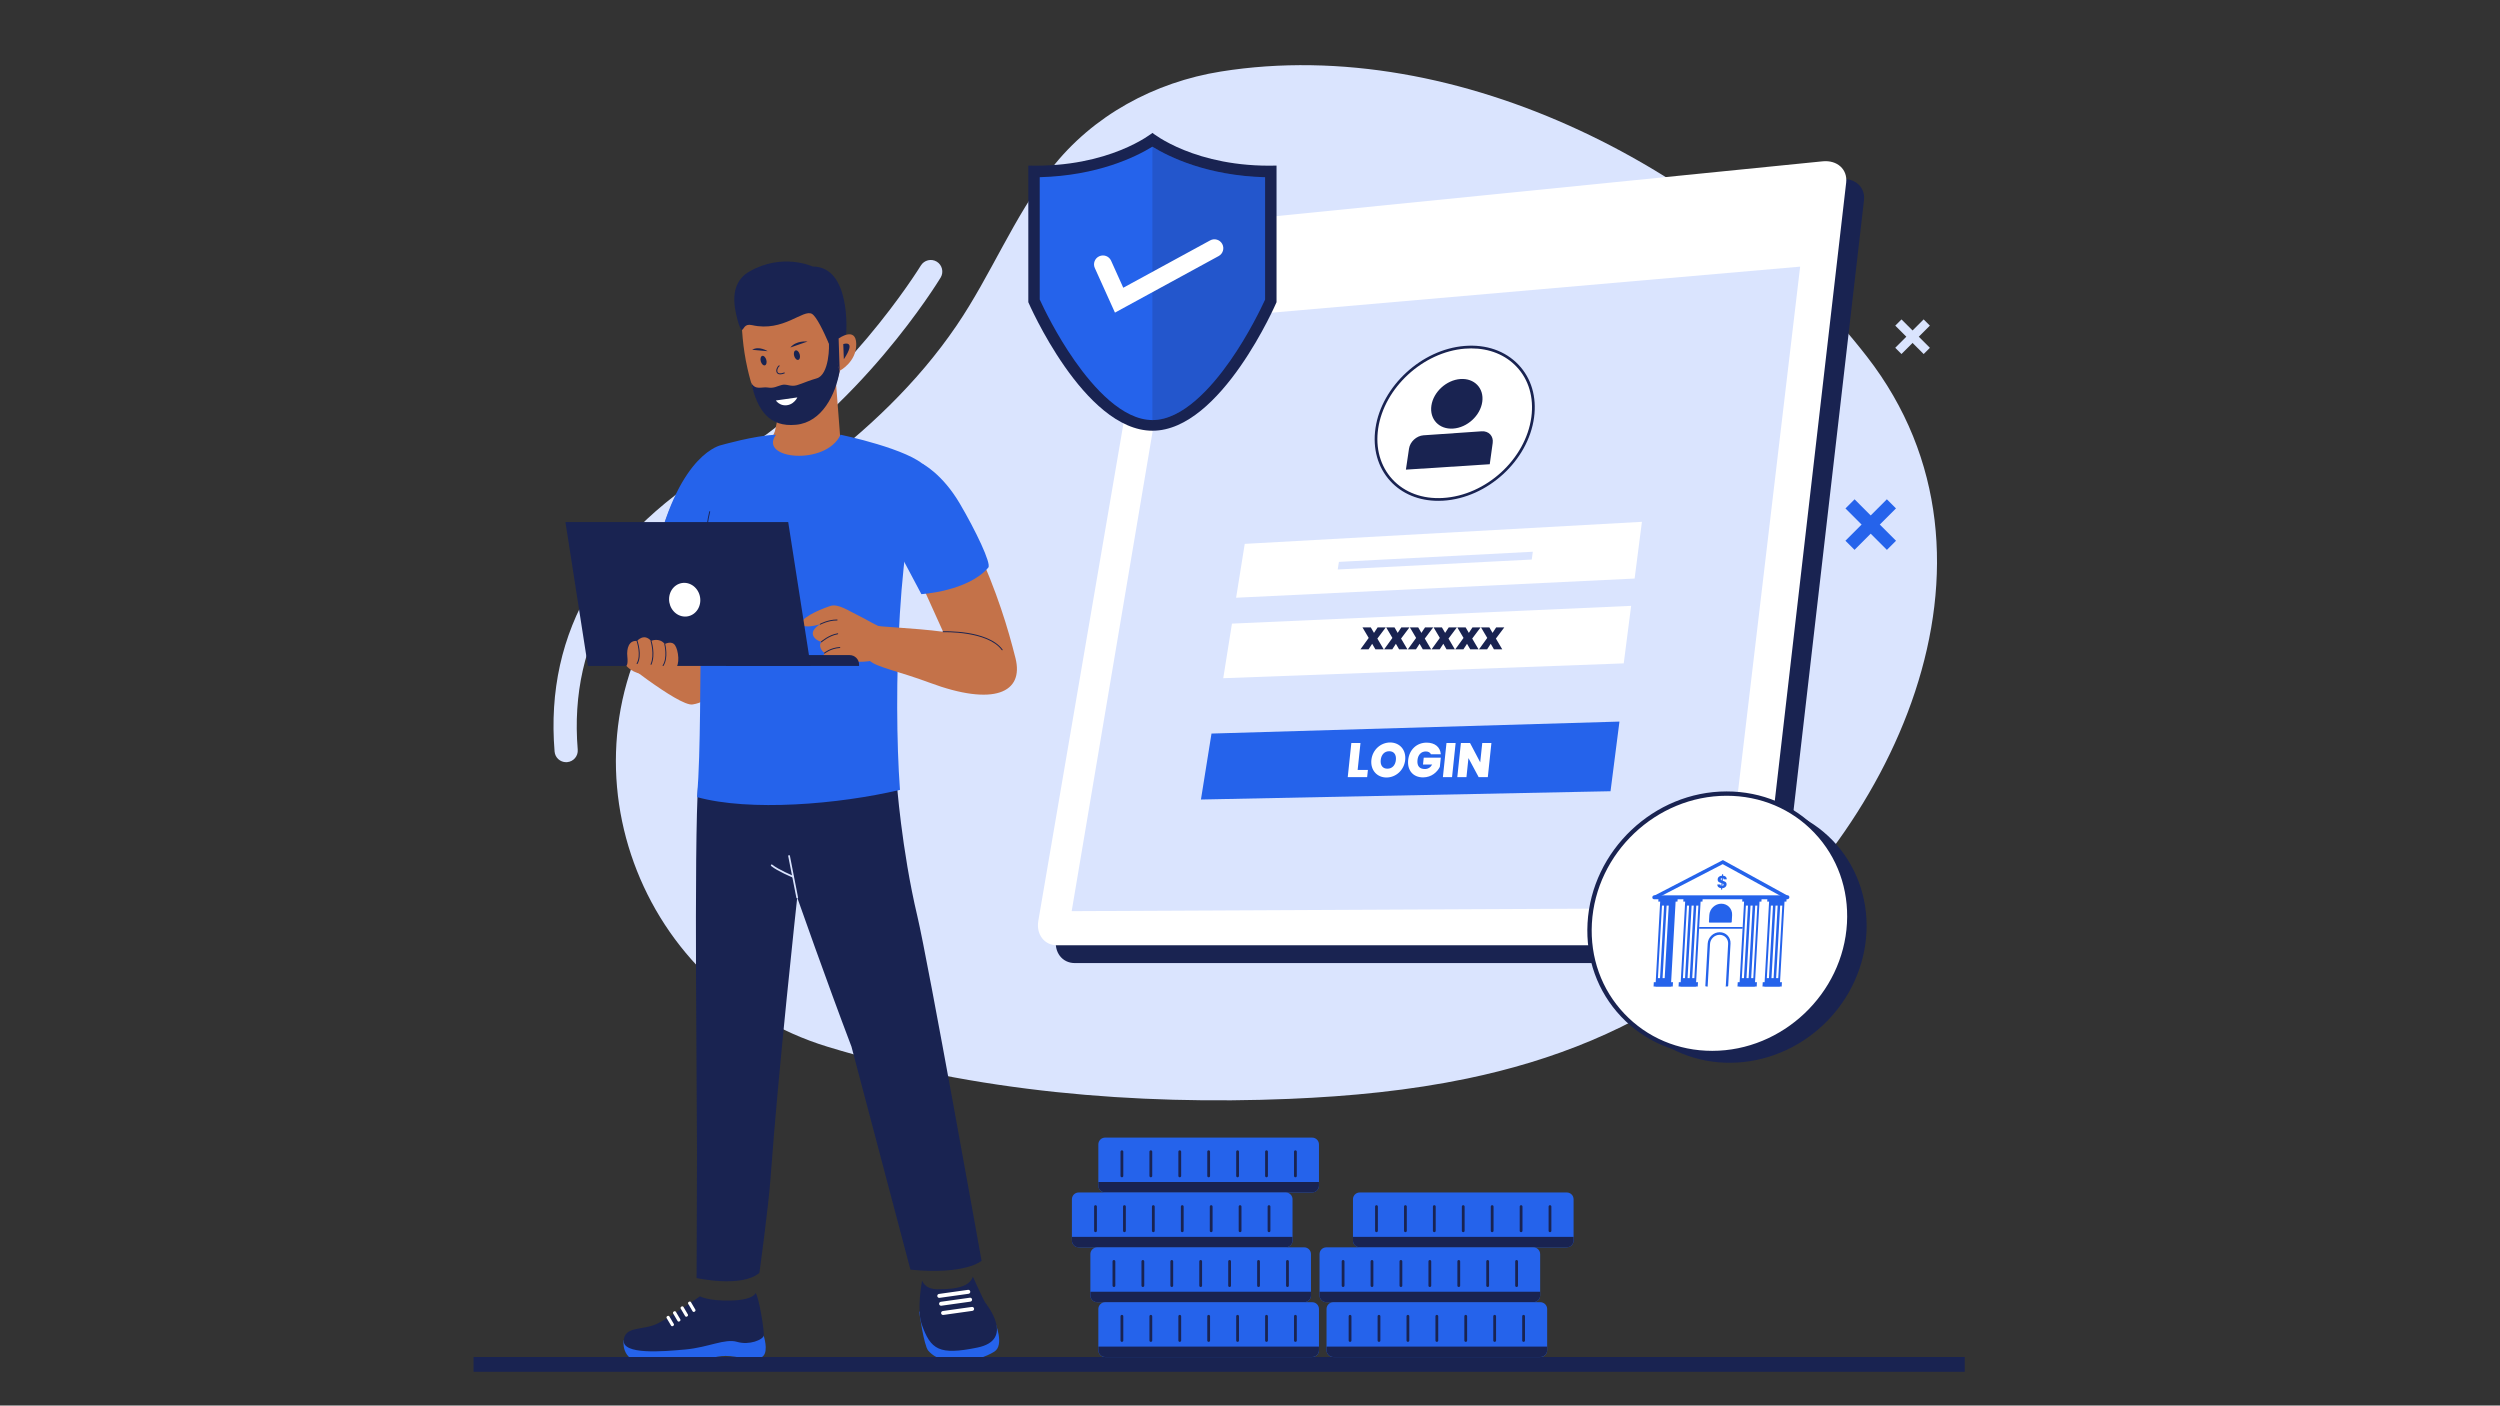 <svg xmlns="http://www.w3.org/2000/svg" xmlns:xlink="http://www.w3.org/1999/xlink" width="1366" zoomAndPan="magnify" viewBox="0 0 1024.5 576" height="768" preserveAspectRatio="xMidYMid meet" version="1.0"><rect x="0" y="0" width="1024.5" height="576" fill="#333333" stroke="none"/><defs><filter x="0%" y="0%" width="100%" height="100%" id="84196d1b10"><feColorMatrix values="0 0 0 0 1 0 0 0 0 1 0 0 0 0 1 0 0 0 1 0" color-interpolation-filters="sRGB"/></filter><mask id="ddaa42317e"><g filter="url(#84196d1b10)"><rect x="-102.45" width="1229.4" fill="#000000" y="-57.6" height="691.2" fill-opacity="0.2"/></g></mask><clipPath id="2d7f6dd670"><rect x="0" width="49" y="0" height="116"/></clipPath><clipPath id="983dc00e2a"><path d="M 194 556 L 806 556 L 806 562.453 L 194 562.453 Z M 194 556 " clip-rule="nonzero"/></clipPath></defs><path fill="#dae4fe" d="M 601.277 441.98 C 577.676 446.906 553.281 449.277 528.488 450.316 C 465.555 452.938 399.41 447.387 339.098 428.945 C 258.805 404.398 225.332 306.703 277.34 239.43 C 292.496 219.844 312.566 208.375 332.012 193.867 C 354.902 176.793 375.871 157.125 392.004 133.414 C 406.09 112.711 415.375 89.016 430.762 69.195 C 447.762 47.297 473.18 33.645 500.359 29.305 C 597.93 13.73 705.977 70.031 765.035 146.09 C 830.094 229.883 774.598 343.945 699.453 399.531 C 669.281 421.848 636.133 434.711 601.277 441.98 Z M 601.277 441.98 " fill-opacity="1" fill-rule="nonzero"/><path fill="#dae4fe" d="M 231.996 312.344 C 229.547 312.344 227.469 310.469 227.27 307.992 C 223.207 258.539 247.211 218.246 298.617 188.258 C 345.219 161.078 377.031 109.348 377.359 108.82 C 378.723 106.59 381.637 105.859 383.883 107.223 C 386.113 108.586 386.828 111.5 385.48 113.75 C 384.145 115.949 352.129 168.035 303.422 196.457 C 255.441 224.445 233 261.699 236.754 307.215 C 236.969 309.836 235.016 312.113 232.414 312.328 C 232.258 312.344 232.133 312.344 231.996 312.344 Z M 231.996 312.344 " fill-opacity="1" fill-rule="nonzero"/><path fill="#2563eb" d="M 376.691 537.457 C 376.691 537.457 378.566 551.406 380.41 553.512 C 386.594 560.625 400.527 558.223 407.438 553.93 C 411.809 551.219 407.75 541.844 407.75 541.844 Z M 376.691 537.457 " fill-opacity="1" fill-rule="nonzero"/><path fill="#192351" d="M 398.668 523.137 C 398.668 523.137 402.977 532.652 403.656 533.66 C 404.355 534.668 416.086 549.066 400.496 552.242 C 384.906 555.418 381.387 553.188 377.699 542.648 C 375.578 536.559 377.887 524.734 377.887 524.734 C 377.887 524.734 378.738 528.254 384.102 528.332 C 393.508 528.453 397.629 526.547 398.668 523.137 Z M 398.668 523.137 " fill-opacity="1" fill-rule="nonzero"/><path fill="#ffffff" d="M 396.914 530.191 L 385.016 531.863 C 384.566 531.926 384.16 531.617 384.102 531.168 C 384.039 530.715 384.348 530.312 384.797 530.25 L 396.699 528.578 C 397.148 528.516 397.551 528.824 397.613 529.277 C 397.676 529.727 397.367 530.129 396.914 530.191 Z M 396.914 530.191 " fill-opacity="1" fill-rule="nonzero"/><path fill="#ffffff" d="M 397.66 533.414 L 385.758 535.086 C 385.309 535.148 384.906 534.84 384.844 534.391 C 384.781 533.941 385.09 533.539 385.543 533.477 L 397.441 531.801 C 397.891 531.738 398.297 532.051 398.355 532.5 C 398.418 532.934 398.109 533.352 397.66 533.414 Z M 397.66 533.414 " fill-opacity="1" fill-rule="nonzero"/><path fill="#ffffff" d="M 398.48 537.195 L 386.578 538.867 C 386.129 538.93 385.727 538.621 385.664 538.172 C 385.602 537.723 385.914 537.32 386.363 537.258 L 398.266 535.582 C 398.715 535.52 399.117 535.832 399.18 536.281 C 399.242 536.73 398.93 537.133 398.48 537.195 Z M 398.48 537.195 " fill-opacity="1" fill-rule="nonzero"/><path fill="#192351" d="M 375.934 375.465 C 369.426 348.02 367.441 320.062 367.441 320.062 L 341.902 300.102 L 286.156 320.465 C 284.297 345.34 285.707 456.797 285.629 472.121 C 285.555 487.449 285.461 523.742 285.461 523.742 C 285.461 523.742 303.855 527.836 311.199 521.637 C 311.199 521.637 314.906 494.887 315.805 482.383 C 318.84 439.734 326.699 367.809 326.699 367.809 C 326.699 367.809 338.676 401.934 348.938 428.93 L 373.098 520.316 C 395.801 522.52 402.246 516.676 402.246 516.676 C 402.246 516.676 380.32 393.938 375.934 375.465 Z M 375.934 375.465 " fill-opacity="1" fill-rule="nonzero"/><path fill="#dae4fe" d="M 326.699 368.184 C 326.527 368.184 326.371 368.059 326.34 367.887 L 323.008 350.84 C 322.98 350.641 323.102 350.453 323.289 350.422 C 323.488 350.391 323.676 350.516 323.707 350.699 L 327.039 367.746 C 327.07 367.949 326.945 368.137 326.762 368.168 C 326.746 368.184 326.73 368.184 326.699 368.184 Z M 326.699 368.184 " fill-opacity="1" fill-rule="nonzero"/><path fill="#dae4fe" d="M 325.039 359.66 C 324.992 359.66 324.945 359.645 324.902 359.629 C 324.637 359.52 318.578 357.008 316.004 354.887 C 315.852 354.762 315.836 354.527 315.957 354.375 C 316.082 354.219 316.316 354.203 316.469 354.328 C 318.965 356.371 325.117 358.93 325.18 358.961 C 325.367 359.039 325.441 359.238 325.379 359.426 C 325.32 359.582 325.18 359.66 325.039 359.66 Z M 325.039 359.66 " fill-opacity="1" fill-rule="nonzero"/><path fill="#2563eb" d="M 255.582 549.25 C 255.582 549.25 254.125 557.637 263.996 558.645 C 273.867 559.648 280.797 559.109 285.895 558.008 C 290.992 556.891 293.859 555.297 299.223 555.746 C 304.582 556.195 310.07 558.426 312.766 555.699 C 314.98 553.465 312.953 547.359 312.953 547.359 L 283.398 547.5 Z M 255.582 549.25 " fill-opacity="1" fill-rule="nonzero"/><path fill="#192351" d="M 286.84 531.227 C 286.84 531.227 275.125 539.582 269.359 542.434 C 263.594 545.27 256.109 543.301 255.598 549.25 C 255.086 555.203 271.359 553.902 280.887 553.016 C 290.418 552.133 297.098 548.414 302.09 549.902 C 307.078 551.375 312.625 549.004 312.984 547.359 C 313.34 545.719 310.938 531.242 309.668 529.863 C 309.668 529.863 308.969 532.715 299.578 532.965 C 290.188 533.195 286.84 531.227 286.84 531.227 Z M 286.84 531.227 " fill-opacity="1" fill-rule="nonzero"/><path fill="#ffffff" d="M 275.914 543.316 L 275.773 543.41 C 275.496 543.578 275.156 543.488 274.984 543.207 L 273.203 540.184 C 273.047 539.906 273.125 539.551 273.402 539.395 L 273.543 539.301 C 273.82 539.133 274.164 539.227 274.332 539.504 L 276.113 542.527 C 276.285 542.789 276.191 543.145 275.914 543.316 Z M 275.914 543.316 " fill-opacity="1" fill-rule="nonzero"/><path fill="#ffffff" d="M 278.578 541.426 L 278.441 541.52 C 278.16 541.688 277.82 541.598 277.648 541.316 L 275.867 538.293 C 275.711 538.016 275.789 537.66 276.07 537.504 L 276.207 537.41 C 276.488 537.242 276.828 537.332 277 537.613 L 278.781 540.637 C 278.938 540.914 278.844 541.27 278.578 541.426 Z M 278.578 541.426 " fill-opacity="1" fill-rule="nonzero"/><path fill="#ffffff" d="M 281.68 539.426 L 281.539 539.52 C 281.262 539.691 280.918 539.598 280.75 539.316 L 278.965 536.297 C 278.812 536.016 278.891 535.66 279.168 535.504 L 279.309 535.414 C 279.586 535.242 279.926 535.336 280.098 535.613 L 281.879 538.637 C 282.035 538.914 281.957 539.27 281.68 539.426 Z M 281.68 539.426 " fill-opacity="1" fill-rule="nonzero"/><path fill="#ffffff" d="M 284.746 537.457 L 284.609 537.551 C 284.328 537.723 283.988 537.629 283.816 537.348 L 282.035 534.328 C 281.879 534.047 281.957 533.691 282.238 533.539 L 282.375 533.445 C 282.656 533.273 282.996 533.367 283.168 533.645 L 284.949 536.668 C 285.105 536.93 285.012 537.289 284.746 537.457 Z M 284.746 537.457 " fill-opacity="1" fill-rule="nonzero"/><path fill="#c47249" d="M 311.559 260.383 C 293.582 263.203 262.773 270.734 262.773 270.734 C 263.98 252.34 266.195 237.773 268.926 226.258 C 278.625 185.254 297.609 182.711 297.609 182.711 L 311.664 189.84 L 327.953 196.75 C 327.953 196.75 329.535 257.562 311.559 260.383 Z M 311.559 260.383 " fill-opacity="1" fill-rule="nonzero"/><path fill="#c47249" d="M 291.379 264.086 C 291.379 264.086 299.316 286.34 283.785 288.695 C 278.113 289.562 251.133 267.762 251.133 267.762 L 268.973 256.492 Z M 291.379 264.086 " fill-opacity="1" fill-rule="nonzero"/><path fill="#2563eb" d="M 311.664 189.84 C 310.488 205.215 307.418 224.863 299.453 226.566 C 289.566 228.676 275.402 227.156 268.91 226.258 C 278.609 185.254 295.641 182.387 295.641 182.387 Z M 311.664 189.84 " fill-opacity="1" fill-rule="nonzero"/><path fill="#192351" d="M 288.527 227.793 C 288.527 227.793 288.512 227.793 288.527 227.793 C 288.406 227.793 288.328 227.699 288.328 227.59 C 288.328 227.469 289.086 215.891 290.652 209.629 C 290.684 209.52 290.793 209.461 290.883 209.492 C 290.992 209.52 291.055 209.629 291.023 209.723 C 289.457 215.969 288.715 227.496 288.715 227.621 C 288.715 227.699 288.637 227.793 288.527 227.793 Z M 288.527 227.793 " fill-opacity="1" fill-rule="nonzero"/><path fill="#c47249" d="M 302.941 194.289 C 303.004 194.117 318.297 210.328 328.277 207.059 C 339.438 203.383 344.426 180.648 344.426 180.648 L 342.66 157.824 L 342.645 157.449 L 342.613 156.086 L 340.414 156.895 L 331.656 160.086 L 328.141 161.371 L 319.152 164.641 C 319.152 164.641 318.996 170.547 317.879 175.336 C 317.758 175.848 317.648 176.312 317.523 176.777 C 317.277 177.566 316.902 178.309 316.484 178.93 C 315.523 180.434 314.332 181.395 314.332 181.41 C 312.07 186.168 303.02 194.289 302.941 194.289 Z M 302.941 194.289 " fill-opacity="1" fill-rule="nonzero"/><path fill="#c47249" d="M 306.336 151.098 C 309.156 163.496 314.145 175.906 326.156 174.062 C 334.555 172.762 342.645 161.125 344.457 150.445 C 345.387 144.93 346.254 140.125 346.238 136.5 C 346.223 133.633 346.086 131.832 346.086 131.832 L 344.023 125.605 L 342.801 121.961 C 342.801 121.961 340.102 119.777 337.082 117.312 C 333.316 114.23 327.52 118.691 327.426 118.477 C 327.27 118.148 310.395 115.793 305.094 122.551 C 305.078 122.566 305.062 122.582 305.062 122.598 C 304.582 123.219 304.211 123.836 303.98 124.473 C 303.777 125 303.684 125.543 303.684 126.086 C 303.684 127.121 303.73 128.688 303.793 130.656 C 303.84 131.477 303.871 132.375 303.934 133.336 C 304.027 134.949 304.164 136.715 304.352 138.574 C 304.723 142.465 305.344 146.805 306.336 151.098 Z M 306.336 151.098 " fill-opacity="1" fill-rule="nonzero"/><path fill="#192351" d="M 307.793 156.785 C 310.379 168.113 315.199 175.164 326.281 174.062 C 336.879 173.023 342.457 161.695 344.117 151.934 C 343.219 149.625 342.289 143.906 342.289 143.906 C 342.289 143.906 339.578 139.691 339.605 139.848 C 339.965 141.598 339.84 153.562 334.695 155.047 C 329.102 156.676 327.102 158.117 324.961 158.086 C 322.824 158.055 322.188 157.312 320.312 157.777 C 318.422 158.242 317.137 159.234 314.594 158.801 C 312.207 158.41 309.574 160.102 307.793 156.785 Z M 307.793 156.785 " fill-opacity="1" fill-rule="nonzero"/><path fill="#192351" d="M 346.797 136.359 C 346.797 136.359 348.812 109.207 332.988 109.207 C 332.988 109.207 320.668 103.441 307.047 111.301 C 298.09 116.461 301.328 127.293 302.227 131.043 C 302.785 133.398 303.746 135.352 304.055 135.227 C 304.926 134.871 305.016 132.516 308.195 133.242 C 321.074 136.188 329.148 126.535 332.758 128.641 C 336.367 130.75 344.133 151.934 344.133 151.934 C 344.133 151.934 344.785 141.922 346.797 136.359 Z M 346.797 136.359 " fill-opacity="1" fill-rule="nonzero"/><path fill="#c47249" d="M 343.668 138.715 C 343.668 138.715 350.797 133.602 350.891 141.008 C 350.98 148.414 344.102 151.949 344.102 151.949 Z M 343.668 138.715 " fill-opacity="1" fill-rule="nonzero"/><path fill="#192351" d="M 345.574 141.008 C 345.574 141.008 351.246 139.008 345.805 147.223 Z M 345.574 141.008 " fill-opacity="1" fill-rule="nonzero"/><path fill="#192351" d="M 314.031 147.457 C 314.105 147.715 314.148 147.969 314.16 148.223 C 314.168 148.477 314.148 148.707 314.094 148.922 C 314.039 149.133 313.957 149.309 313.848 149.445 C 313.734 149.582 313.605 149.676 313.457 149.719 C 313.305 149.762 313.148 149.754 312.98 149.695 C 312.812 149.637 312.652 149.531 312.492 149.379 C 312.336 149.23 312.191 149.043 312.066 148.824 C 311.941 148.602 311.84 148.363 311.77 148.105 C 311.695 147.848 311.652 147.594 311.641 147.34 C 311.629 147.086 311.652 146.855 311.707 146.641 C 311.762 146.43 311.844 146.254 311.953 146.117 C 312.062 145.977 312.195 145.887 312.344 145.844 C 312.496 145.801 312.652 145.809 312.82 145.867 C 312.988 145.926 313.148 146.031 313.309 146.184 C 313.465 146.332 313.609 146.52 313.734 146.738 C 313.859 146.961 313.957 147.199 314.031 147.457 Z M 314.031 147.457 " fill-opacity="1" fill-rule="nonzero"/><path fill="#192351" d="M 327.715 145.207 C 327.789 145.465 327.832 145.719 327.844 145.973 C 327.852 146.227 327.832 146.461 327.777 146.672 C 327.723 146.883 327.641 147.059 327.531 147.195 C 327.418 147.336 327.289 147.426 327.141 147.469 C 326.988 147.512 326.832 147.504 326.664 147.445 C 326.496 147.387 326.336 147.281 326.176 147.133 C 326.016 146.98 325.875 146.793 325.75 146.574 C 325.625 146.352 325.523 146.113 325.453 145.855 C 325.379 145.602 325.336 145.344 325.324 145.09 C 325.312 144.836 325.336 144.605 325.391 144.395 C 325.445 144.18 325.527 144.004 325.637 143.867 C 325.746 143.73 325.879 143.641 326.027 143.598 C 326.18 143.555 326.336 143.559 326.504 143.617 C 326.672 143.676 326.832 143.781 326.992 143.934 C 327.148 144.086 327.293 144.27 327.418 144.492 C 327.543 144.711 327.641 144.949 327.715 145.207 Z M 327.715 145.207 " fill-opacity="1" fill-rule="nonzero"/><path fill="#192351" d="M 314.594 143.922 C 314.594 143.922 311.047 141.613 308.242 143.348 Z M 314.594 143.922 " fill-opacity="1" fill-rule="nonzero"/><path fill="#192351" d="M 330.945 139.953 C 330.664 139.938 326.281 139.457 323.879 142.418 Z M 330.945 139.953 " fill-opacity="1" fill-rule="nonzero"/><path fill="#192351" d="M 319.738 153.422 C 318.871 153.422 318.484 153.02 318.312 152.707 C 317.801 151.793 318.359 150.367 319.168 149.75 C 319.258 149.672 319.383 149.703 319.461 149.793 C 319.523 149.887 319.508 150.012 319.414 150.09 C 318.688 150.648 318.312 151.855 318.672 152.508 C 319.012 153.125 319.957 153.172 321.32 152.645 C 321.43 152.602 321.555 152.66 321.586 152.77 C 321.629 152.879 321.57 153.004 321.461 153.035 C 320.746 153.312 320.188 153.422 319.738 153.422 Z M 319.738 153.422 " fill-opacity="1" fill-rule="nonzero"/><path fill="#ffffff" d="M 317.957 164.113 C 317.957 164.113 318.129 164.41 318.516 164.766 C 319.184 165.418 320.484 166.301 322.453 166.066 C 324.391 165.836 325.613 164.578 326.25 163.711 C 326.59 163.215 326.762 162.859 326.762 162.859 Z M 317.957 164.113 " fill-opacity="1" fill-rule="nonzero"/><path fill="#2563eb" d="M 379.48 191.375 C 367.969 213.273 366 285.488 368.805 323.688 C 343.527 329.656 307.203 332.617 285.676 326.664 C 288.793 285.859 283.785 218.523 295.641 182.387 C 295.641 182.387 309.141 178.496 318.004 178.141 C 310.535 188.258 338.539 191.004 344.457 178.141 C 344.457 178.141 373.004 184.074 379.48 191.375 Z M 379.48 191.375 " fill-opacity="1" fill-rule="nonzero"/><path fill="#192351" d="M 288.527 227.793 C 288.527 227.793 288.512 227.793 288.527 227.793 C 288.406 227.793 288.328 227.699 288.328 227.59 C 288.328 227.469 289.086 215.891 290.652 209.629 C 290.684 209.52 290.793 209.461 290.883 209.492 C 290.992 209.52 291.055 209.629 291.023 209.723 C 289.457 215.969 288.715 227.496 288.715 227.621 C 288.715 227.699 288.637 227.793 288.527 227.793 Z M 288.527 227.793 " fill-opacity="1" fill-rule="nonzero"/><path fill="#c47249" d="M 416.148 269.711 C 419.68 283.801 407.406 289.641 380.906 279.754 C 368.387 275.09 359.352 273.449 356.406 270.797 L 358.035 256.262 C 360.234 256.926 374.059 257.27 386.488 258.895 L 375.746 235.137 C 378.676 234.906 389.941 232.254 399.738 223.176 C 408.742 242.824 413.109 257.625 416.148 269.711 Z M 416.148 269.711 " fill-opacity="1" fill-rule="nonzero"/><path fill="#2563eb" d="M 377.949 190.012 C 377.949 190.012 386.098 194.086 393.289 206.297 C 399.797 217.363 406.355 231.031 405.004 232.598 C 396.715 242.328 377.574 243.477 377.574 243.477 L 368.883 227.094 Z M 377.949 190.012 " fill-opacity="1" fill-rule="nonzero"/><path fill="#192351" d="M 410.676 266.488 C 410.617 266.488 410.555 266.457 410.523 266.41 C 404.789 258.492 386.656 259.066 386.488 259.082 C 386.379 259.082 386.301 259.004 386.285 258.895 C 386.285 258.785 386.363 258.695 386.473 258.695 C 386.516 258.695 391.137 258.539 396.422 259.359 C 401.316 260.137 407.781 261.949 410.848 266.18 C 410.91 266.273 410.895 266.395 410.801 266.457 C 410.77 266.473 410.723 266.488 410.676 266.488 Z M 410.676 266.488 " fill-opacity="1" fill-rule="nonzero"/><path fill="#c47249" d="M 339.902 271.586 C 341.527 270.52 343.512 270.102 350.254 271.078 C 354.312 271.664 360.809 270.176 362.574 269.789 L 361.922 257.285 C 359.305 256.602 355.043 253.797 351.867 252.293 C 347.883 250.418 343.512 247.211 340.164 248.355 C 334.477 250.277 327.723 253.641 328.559 255.766 C 329.426 257.887 336.121 255.797 336.121 255.797 C 336.121 255.797 332.68 257.688 333.113 259.98 C 333.547 262.273 336.57 263.031 336.57 263.031 C 334.941 265.418 337.871 267.637 337.871 267.637 C 336.539 269.789 338.602 272.426 339.902 271.586 Z M 339.902 271.586 " fill-opacity="1" fill-rule="nonzero"/><path fill="#192351" d="M 337.887 267.836 C 337.824 267.836 337.777 267.805 337.73 267.762 C 337.672 267.684 337.672 267.559 337.762 267.48 C 337.871 267.402 340.305 265.391 344.133 265.156 C 344.133 265.156 344.133 265.156 344.148 265.156 C 344.258 265.156 344.332 265.234 344.348 265.344 C 344.348 265.449 344.273 265.543 344.164 265.543 C 340.477 265.777 338.043 267.762 338.027 267.773 C 337.98 267.82 337.934 267.836 337.887 267.836 Z M 337.887 267.836 " fill-opacity="1" fill-rule="nonzero"/><path fill="#192351" d="M 336.586 263.234 C 336.523 263.234 336.477 263.219 336.445 263.172 C 336.367 263.094 336.383 262.973 336.461 262.895 C 336.586 262.785 339.637 260.121 343.25 259.531 C 343.359 259.5 343.449 259.578 343.48 259.688 C 343.496 259.793 343.418 259.887 343.328 259.918 C 339.824 260.492 336.754 263.172 336.727 263.188 C 336.68 263.219 336.633 263.234 336.586 263.234 Z M 336.586 263.234 " fill-opacity="1" fill-rule="nonzero"/><path fill="#192351" d="M 336.137 255.996 C 336.074 255.996 335.996 255.965 335.965 255.906 C 335.918 255.812 335.949 255.688 336.043 255.641 C 336.074 255.625 339.219 253.875 342.984 253.875 C 343.109 253.875 343.25 253.938 343.234 254.074 C 343.234 254.184 343.141 254.277 343.031 254.277 C 343.016 254.277 342.984 254.277 342.969 254.277 C 339.312 254.277 336.262 255.965 336.23 255.98 C 336.199 255.98 336.168 255.996 336.137 255.996 Z M 336.137 255.996 " fill-opacity="1" fill-rule="nonzero"/><path fill="#192351" d="M 352.066 272.891 L 297.516 272.891 L 297.516 268.457 L 348.176 268.457 C 350.316 268.457 352.051 270.191 352.051 272.332 L 352.051 272.891 Z M 352.066 272.891 " fill-opacity="1" fill-rule="nonzero"/><path fill="#192351" d="M 240.906 272.891 L 332.199 272.891 L 323.008 213.938 L 231.715 213.938 Z M 240.906 272.891 " fill-opacity="1" fill-rule="nonzero"/><path fill="#ffffff" d="M 286.867 244.609 C 286.949 245.059 286.988 245.508 286.988 245.961 C 286.988 246.414 286.949 246.863 286.867 247.305 C 286.785 247.746 286.66 248.176 286.5 248.59 C 286.34 249.004 286.145 249.395 285.91 249.766 C 285.676 250.137 285.41 250.477 285.113 250.785 C 284.816 251.098 284.492 251.375 284.141 251.617 C 283.793 251.855 283.422 252.059 283.035 252.219 C 282.645 252.379 282.246 252.5 281.832 252.574 C 281.422 252.648 281.004 252.68 280.586 252.668 C 280.164 252.652 279.746 252.598 279.336 252.496 C 278.922 252.395 278.523 252.25 278.133 252.066 C 277.746 251.879 277.375 251.656 277.027 251.391 C 276.676 251.129 276.355 250.832 276.059 250.5 C 275.762 250.172 275.496 249.816 275.262 249.43 C 275.027 249.047 274.832 248.641 274.668 248.219 C 274.508 247.793 274.387 247.355 274.305 246.91 C 274.223 246.461 274.184 246.012 274.184 245.559 C 274.184 245.105 274.223 244.656 274.305 244.215 C 274.387 243.773 274.512 243.344 274.672 242.93 C 274.832 242.516 275.027 242.125 275.262 241.754 C 275.496 241.387 275.762 241.043 276.059 240.734 C 276.355 240.422 276.68 240.145 277.031 239.906 C 277.379 239.664 277.75 239.461 278.137 239.301 C 278.527 239.141 278.926 239.023 279.34 238.945 C 279.75 238.871 280.168 238.84 280.586 238.852 C 281.008 238.867 281.426 238.922 281.836 239.023 C 282.25 239.125 282.648 239.27 283.039 239.457 C 283.426 239.641 283.797 239.867 284.145 240.129 C 284.496 240.391 284.816 240.688 285.113 241.02 C 285.41 241.348 285.676 241.707 285.91 242.09 C 286.145 242.473 286.34 242.879 286.504 243.305 C 286.664 243.727 286.785 244.164 286.867 244.609 Z M 286.867 244.609 " fill-opacity="1" fill-rule="nonzero"/><path fill="#c47249" d="M 256.68 272.844 C 256.68 272.844 257.441 272.488 257.086 269.062 C 256.727 265.652 257.781 262.305 261.066 262.676 C 261.066 262.676 263.871 259.281 266.801 262.645 C 266.801 262.645 270.195 261.113 272.426 263.934 C 272.426 263.934 275.23 262.367 276.641 264.445 C 278.051 266.52 278.75 272.531 276.656 274.02 C 274.551 275.508 269.172 276.328 264.246 276.254 C 259.316 276.176 256.68 272.844 256.68 272.844 Z M 256.68 272.844 " fill-opacity="1" fill-rule="nonzero"/><path fill="#192351" d="M 261.066 272.145 C 261.035 272.145 261.004 272.129 260.973 272.113 C 260.883 272.051 260.852 271.945 260.898 271.852 C 262.848 268.504 260.898 262.785 260.883 262.738 C 260.852 262.629 260.898 262.523 261.004 262.492 C 261.113 262.461 261.223 262.508 261.254 262.613 C 261.332 262.863 263.285 268.566 261.254 272.051 C 261.207 272.113 261.129 272.145 261.066 272.145 Z M 261.066 272.145 " fill-opacity="1" fill-rule="nonzero"/><path fill="#192351" d="M 266.801 272.441 C 266.77 272.441 266.754 272.441 266.723 272.426 C 266.629 272.379 266.586 272.27 266.617 272.16 C 268.32 268.254 266.617 262.754 266.602 262.691 C 266.57 262.582 266.629 262.477 266.723 262.445 C 266.832 262.414 266.941 262.477 266.973 262.566 C 267.051 262.801 268.738 268.285 266.973 272.316 C 266.957 272.395 266.879 272.441 266.801 272.441 Z M 266.801 272.441 " fill-opacity="1" fill-rule="nonzero"/><path fill="#192351" d="M 271.73 272.953 C 271.699 272.953 271.652 272.938 271.621 272.922 C 271.527 272.859 271.512 272.734 271.559 272.656 C 273.605 269.543 272.242 264.023 272.227 263.977 C 272.195 263.871 272.258 263.762 272.363 263.746 C 272.473 263.715 272.582 263.777 272.598 263.887 C 272.66 264.117 274.023 269.621 271.883 272.875 C 271.852 272.922 271.793 272.953 271.73 272.953 Z M 271.73 272.953 " fill-opacity="1" fill-rule="nonzero"/><path fill="#192351" d="M 716.453 394.668 L 440.449 394.668 C 435.273 394.668 431.848 390.172 432.809 384.625 L 479.855 109.766 C 480.711 104.789 485.422 100.375 490.395 99.863 L 754.234 73.395 C 760.172 72.805 764.496 76.695 763.859 82.117 L 729.051 383.586 C 728.34 389.707 722.684 394.668 716.453 394.668 Z M 716.453 394.668 " fill-opacity="1" fill-rule="nonzero"/><path fill="#ffffff" d="M 709.152 387.383 L 433.148 387.383 C 427.973 387.383 424.547 382.891 425.508 377.34 L 472.559 102.48 C 473.41 97.508 478.121 93.09 483.098 92.578 L 746.938 66.109 C 752.871 65.52 757.195 69.41 756.559 74.836 L 721.754 376.301 C 721.055 382.422 715.398 387.383 709.152 387.383 Z M 709.152 387.383 " fill-opacity="1" fill-rule="nonzero"/><path fill="#dae4fe" d="M 706.582 372.086 L 439.176 373.391 L 479.949 131.727 L 737.699 109.27 Z M 706.582 372.086 " fill-opacity="1" fill-rule="nonzero"/><path fill="#2563eb" d="M 493.23 110.371 C 492.844 112.695 490.645 114.738 488.32 114.957 C 485.992 115.176 484.445 113.469 484.832 111.16 C 485.219 108.852 487.402 106.805 489.73 106.574 C 492.039 106.355 493.602 108.047 493.23 110.371 Z M 493.23 110.371 " fill-opacity="1" fill-rule="nonzero"/><path fill="#2563eb" d="M 522.645 107.598 C 522.273 109.938 520.043 112.012 517.672 112.23 C 515.301 112.445 513.703 110.727 514.074 108.402 C 514.445 106.078 516.68 104 519.035 103.77 C 521.406 103.551 523.016 105.258 522.645 107.598 Z M 522.645 107.598 " fill-opacity="1" fill-rule="nonzero"/><path fill="#2563eb" d="M 507.859 108.992 C 507.473 111.316 505.273 113.391 502.918 113.609 C 500.578 113.824 498.996 112.121 499.383 109.797 C 499.77 107.473 501.973 105.41 504.312 105.195 C 506.652 104.961 508.246 106.668 507.859 108.992 Z M 507.859 108.992 " fill-opacity="1" fill-rule="nonzero"/><path fill="#2563eb" d="M 659.996 324.246 L 492.145 327.641 L 496.469 300.613 L 663.652 295.703 Z M 659.996 324.246 " fill-opacity="1" fill-rule="nonzero"/><path fill="#ffffff" d="M 557.527 304.488 L 556.367 315.508 L 560.566 315.508 L 560.258 318.48 L 552.305 318.48 L 553.777 304.488 Z M 557.527 304.488 " fill-opacity="1" fill-rule="nonzero"/><path fill="#ffffff" d="M 568.176 318.621 C 564.348 318.621 561.559 315.645 561.992 311.43 C 562.441 307.215 565.852 304.27 569.68 304.27 C 573.523 304.27 576.281 307.23 575.848 311.43 C 575.398 315.645 572.004 318.621 568.176 318.621 Z M 568.562 315.012 C 570.5 315.012 571.816 313.602 572.035 311.445 C 572.266 309.246 571.246 307.852 569.309 307.852 C 567.355 307.852 566.051 309.246 565.82 311.445 C 565.602 313.602 566.594 315.012 568.562 315.012 Z M 568.562 315.012 " fill-opacity="1" fill-rule="nonzero"/><path fill="#ffffff" d="M 590.445 309.09 L 586.402 309.09 C 586.059 308.363 585.332 307.945 584.293 307.945 C 582.402 307.945 581.102 309.309 580.883 311.461 C 580.637 313.863 581.688 315.148 583.906 315.148 C 585.207 315.148 586.23 314.516 586.91 313.305 L 583.145 313.305 L 583.441 310.5 L 590.445 310.5 L 590.043 314.266 C 589.02 316.312 586.695 318.574 583.176 318.574 C 579.039 318.574 576.621 315.629 577.07 311.445 C 577.504 307.277 580.512 304.332 584.648 304.332 C 588.074 304.348 590.211 306.176 590.445 309.09 Z M 590.445 309.09 " fill-opacity="1" fill-rule="nonzero"/><path fill="#ffffff" d="M 592.77 304.488 L 596.52 304.488 L 595.047 318.48 L 591.297 318.48 Z M 592.77 304.488 " fill-opacity="1" fill-rule="nonzero"/><path fill="#ffffff" d="M 611.18 304.488 L 609.707 318.48 L 605.957 318.48 L 601.773 310.656 L 600.953 318.48 L 597.203 318.48 L 598.676 304.488 L 602.426 304.488 L 606.594 312.406 L 607.43 304.488 Z M 611.18 304.488 " fill-opacity="1" fill-rule="nonzero"/><path fill="#ffffff" d="M 628.117 171.012 C 625.746 188.445 609.227 203.539 591.406 204.609 C 573.785 205.664 561.73 192.582 564.254 175.488 C 566.766 158.52 582.789 143.719 600.238 142.309 C 617.891 140.898 630.461 153.699 628.117 171.012 Z M 628.117 171.012 " fill-opacity="1" fill-rule="nonzero"/><path fill="#192351" d="M 589.406 205.242 C 581.504 205.242 574.574 202.406 569.742 197.125 C 564.598 191.512 562.441 183.797 563.68 175.41 C 566.223 158.273 582.59 143.176 600.176 141.766 C 609.074 141.055 616.898 143.797 622.309 149.5 C 627.547 155.031 629.793 162.688 628.66 171.09 C 626.258 188.801 609.555 204.082 591.422 205.184 C 590.754 205.215 590.074 205.242 589.406 205.242 Z M 602.906 142.773 C 602.039 142.773 601.168 142.805 600.27 142.883 C 583.176 144.262 567.246 158.922 564.781 175.582 C 563.59 183.625 565.648 191.004 570.562 196.379 C 575.566 201.852 582.977 204.578 591.359 204.066 C 608.98 203.012 625.223 188.152 627.547 170.949 C 628.629 162.906 626.492 155.559 621.484 150.277 C 616.883 145.395 610.344 142.773 602.906 142.773 Z M 602.906 142.773 " fill-opacity="1" fill-rule="nonzero"/><path fill="#192351" d="M 607.43 164.703 C 606.625 170.328 601.277 175.242 595.496 175.629 C 589.746 176.031 585.766 171.801 586.586 166.207 C 587.406 160.629 592.707 155.762 598.441 155.328 C 604.191 154.895 608.234 159.094 607.43 164.703 Z M 607.43 164.703 " fill-opacity="1" fill-rule="nonzero"/><path fill="#192351" d="M 610.5 190.242 L 576.141 192.457 L 577.414 183.844 C 577.832 181.023 580.48 178.59 583.348 178.387 L 607.152 176.746 C 610.066 176.543 612.109 178.684 611.707 181.535 Z M 610.5 190.242 " fill-opacity="1" fill-rule="nonzero"/><path fill="#ffffff" d="M 665.406 271.852 L 501.289 277.926 L 504.855 255.562 L 668.441 248.281 Z M 665.406 271.852 " fill-opacity="1" fill-rule="nonzero"/><path fill="#192351" d="M 562.316 263.824 L 560.844 266.086 L 557.516 266.086 L 560.891 261.422 L 558.336 257.098 L 561.746 257.098 L 563.062 259.359 L 564.551 257.098 L 567.883 257.098 L 564.441 261.684 L 567.043 266.102 L 563.637 266.102 Z M 562.316 263.824 " fill-opacity="1" fill-rule="nonzero"/><path fill="#192351" d="M 572.035 263.824 L 570.562 266.086 L 567.23 266.086 L 570.609 261.422 L 568.051 257.098 L 571.461 257.098 L 572.777 259.359 L 574.266 257.098 L 577.598 257.098 L 574.156 261.684 L 576.762 266.102 L 573.352 266.102 Z M 572.035 263.824 " fill-opacity="1" fill-rule="nonzero"/><path fill="#192351" d="M 581.75 263.824 L 580.277 266.086 L 576.945 266.086 L 580.324 261.422 L 577.77 257.098 L 581.18 257.098 L 582.496 259.359 L 583.984 257.098 L 587.316 257.098 L 583.875 261.684 L 586.477 266.102 L 583.07 266.102 Z M 581.75 263.824 " fill-opacity="1" fill-rule="nonzero"/><path fill="#192351" d="M 591.469 263.824 L 589.996 266.086 L 586.664 266.086 L 590.043 261.422 L 587.484 257.098 L 590.895 257.098 L 592.211 259.359 L 593.699 257.098 L 597.031 257.098 L 593.59 261.684 L 596.195 266.102 L 592.785 266.102 Z M 591.469 263.824 " fill-opacity="1" fill-rule="nonzero"/><path fill="#192351" d="M 601.184 263.824 L 599.711 266.086 L 596.379 266.086 L 599.758 261.422 L 597.203 257.098 L 600.613 257.098 L 601.93 259.359 L 603.418 257.098 L 606.75 257.098 L 603.309 261.684 L 605.91 266.102 L 602.504 266.102 Z M 601.184 263.824 " fill-opacity="1" fill-rule="nonzero"/><path fill="#192351" d="M 610.902 263.824 L 609.43 266.086 L 606.098 266.086 L 609.477 261.422 L 606.918 257.098 L 610.328 257.098 L 611.645 259.359 L 613.133 257.098 L 616.465 257.098 L 613.023 261.684 L 615.629 266.102 L 612.219 266.102 Z M 610.902 263.824 " fill-opacity="1" fill-rule="nonzero"/><path fill="#ffffff" d="M 669.867 237.09 L 506.559 244.949 L 510.094 222.879 L 672.859 213.844 Z M 669.867 237.09 " fill-opacity="1" fill-rule="nonzero"/><path fill="#dae4fe" d="M 627.715 229.297 L 548.199 233.371 L 548.68 230.258 L 628.148 226.102 Z M 627.715 229.297 " fill-opacity="1" fill-rule="nonzero"/><path fill="#192351" d="M 750.887 344.277 C 752.066 345.488 753.184 346.762 754.23 348.094 C 755.281 349.422 756.258 350.805 757.168 352.238 C 758.074 353.672 758.906 355.152 759.664 356.676 C 760.422 358.199 761.098 359.762 761.699 361.359 C 762.297 362.957 762.816 364.586 763.254 366.246 C 763.688 367.906 764.039 369.586 764.309 371.289 C 764.578 372.988 764.762 374.707 764.859 376.438 C 764.961 378.164 764.973 379.902 764.898 381.641 C 764.828 383.383 764.668 385.121 764.426 386.855 C 764.184 388.59 763.855 390.312 763.445 392.023 C 763.035 393.734 762.543 395.426 761.969 397.102 C 761.391 398.773 760.738 400.418 760.004 402.035 C 759.27 403.652 758.461 405.234 757.578 406.781 C 756.691 408.328 755.734 409.828 754.707 411.289 C 753.68 412.75 752.582 414.16 751.422 415.523 C 750.262 416.883 749.039 418.188 747.758 419.434 C 746.473 420.684 745.137 421.867 743.742 422.992 C 742.352 424.113 740.91 425.168 739.422 426.156 C 737.934 427.141 736.402 428.055 734.832 428.898 C 733.262 429.738 731.66 430.504 730.023 431.191 C 728.387 431.879 726.723 432.488 725.035 433.016 C 723.348 433.547 721.641 433.992 719.918 434.355 C 718.195 434.715 716.465 434.996 714.723 435.191 C 712.984 435.383 711.242 435.492 709.5 435.516 C 707.758 435.543 706.023 435.48 704.297 435.332 C 702.57 435.188 700.859 434.953 699.168 434.641 C 697.473 434.324 695.801 433.922 694.156 433.441 C 692.512 432.957 690.895 432.395 689.316 431.75 C 687.734 431.109 686.191 430.387 684.688 429.586 C 683.188 428.785 681.73 427.914 680.324 426.965 C 678.918 426.02 677.562 425.004 676.262 423.918 C 674.961 422.832 673.719 421.684 672.539 420.469 C 671.359 419.254 670.246 417.98 669.195 416.652 C 668.148 415.32 667.168 413.941 666.262 412.504 C 665.352 411.07 664.52 409.594 663.766 408.07 C 663.008 406.547 662.328 404.984 661.73 403.387 C 661.129 401.785 660.609 400.156 660.176 398.5 C 659.738 396.84 659.387 395.16 659.117 393.457 C 658.848 391.754 658.664 390.039 658.566 388.309 C 658.469 386.578 658.453 384.844 658.527 383.102 C 658.602 381.363 658.758 379.625 659 377.891 C 659.242 376.156 659.57 374.434 659.98 372.719 C 660.391 371.008 660.887 369.316 661.461 367.645 C 662.035 365.973 662.688 364.328 663.422 362.711 C 664.156 361.094 664.965 359.512 665.852 357.965 C 666.734 356.418 667.691 354.914 668.719 353.453 C 669.75 351.992 670.844 350.582 672.004 349.223 C 673.164 347.859 674.387 346.559 675.672 345.309 C 676.953 344.062 678.293 342.875 679.684 341.754 C 681.074 340.633 682.516 339.578 684.004 338.59 C 685.492 337.602 687.023 336.688 688.594 335.848 C 690.164 335.004 691.77 334.238 693.406 333.551 C 695.043 332.863 696.703 332.254 698.391 331.727 C 700.082 331.199 701.785 330.754 703.508 330.391 C 705.23 330.027 706.961 329.75 708.703 329.555 C 710.445 329.359 712.184 329.25 713.926 329.227 C 715.668 329.203 717.402 329.266 719.129 329.41 C 720.855 329.559 722.566 329.789 724.262 330.105 C 725.953 330.422 727.625 330.82 729.27 331.305 C 730.918 331.785 732.531 332.348 734.113 332.992 C 735.695 333.637 737.234 334.359 738.738 335.156 C 740.238 335.957 741.695 336.832 743.102 337.777 C 744.512 338.723 745.863 339.742 747.164 340.828 C 748.465 341.914 749.707 343.062 750.887 344.277 Z M 750.887 344.277 " fill-opacity="1" fill-rule="nonzero"/><path fill="#ffffff" d="M 743.805 340.293 C 744.984 341.504 746.098 342.777 747.148 344.109 C 748.195 345.438 749.176 346.82 750.082 348.254 C 750.988 349.688 751.82 351.168 752.578 352.691 C 753.336 354.215 754.016 355.777 754.613 357.375 C 755.215 358.973 755.73 360.602 756.168 362.262 C 756.605 363.918 756.957 365.602 757.227 367.305 C 757.496 369.004 757.68 370.723 757.777 372.453 C 757.875 374.18 757.887 375.918 757.816 377.656 C 757.742 379.398 757.586 381.137 757.344 382.871 C 757.102 384.605 756.773 386.328 756.363 388.039 C 755.949 389.75 755.457 391.441 754.883 393.117 C 754.309 394.789 753.652 396.434 752.922 398.051 C 752.188 399.668 751.379 401.25 750.492 402.797 C 749.605 404.344 748.652 405.844 747.621 407.305 C 746.594 408.766 745.5 410.176 744.34 411.539 C 743.176 412.898 741.957 414.203 740.672 415.449 C 739.391 416.699 738.051 417.883 736.66 419.008 C 735.266 420.129 733.828 421.184 732.336 422.172 C 730.848 423.156 729.32 424.07 727.75 424.914 C 726.18 425.754 724.574 426.52 722.938 427.207 C 721.301 427.895 719.637 428.504 717.949 429.031 C 716.262 429.559 714.559 430.008 712.836 430.371 C 711.113 430.73 709.379 431.012 707.641 431.207 C 705.898 431.398 704.156 431.508 702.414 431.531 C 700.676 431.559 698.941 431.496 697.215 431.348 C 695.488 431.203 693.777 430.969 692.082 430.652 C 690.387 430.34 688.719 429.938 687.07 429.457 C 685.426 428.973 683.812 428.41 682.23 427.766 C 680.648 427.125 679.109 426.402 677.605 425.602 C 676.102 424.801 674.648 423.93 673.238 422.98 C 671.832 422.035 670.477 421.02 669.176 419.934 C 667.875 418.848 666.637 417.699 665.457 416.484 C 664.273 415.27 663.16 413.996 662.113 412.668 C 661.062 411.336 660.086 409.953 659.176 408.52 C 658.27 407.086 657.438 405.609 656.68 404.086 C 655.922 402.562 655.242 401 654.645 399.402 C 654.043 397.801 653.527 396.172 653.09 394.516 C 652.656 392.855 652.301 391.176 652.031 389.473 C 651.766 387.77 651.582 386.055 651.48 384.324 C 651.383 382.594 651.371 380.859 651.441 379.117 C 651.516 377.379 651.672 375.641 651.918 373.906 C 652.16 372.172 652.484 370.449 652.898 368.734 C 653.309 367.023 653.801 365.332 654.375 363.66 C 654.949 361.988 655.605 360.344 656.34 358.727 C 657.07 357.109 657.883 355.527 658.766 353.98 C 659.652 352.434 660.609 350.93 661.637 349.469 C 662.664 348.008 663.758 346.598 664.922 345.238 C 666.082 343.875 667.305 342.574 668.586 341.324 C 669.871 340.078 671.207 338.891 672.598 337.77 C 673.992 336.648 675.434 335.59 676.922 334.605 C 678.41 333.617 679.938 332.703 681.508 331.863 C 683.078 331.02 684.684 330.254 686.32 329.566 C 687.957 328.879 689.621 328.27 691.309 327.742 C 692.996 327.215 694.703 326.77 696.426 326.406 C 698.148 326.043 699.879 325.766 701.617 325.57 C 703.359 325.375 705.102 325.266 706.844 325.242 C 708.586 325.219 710.32 325.281 712.047 325.426 C 713.773 325.574 715.48 325.805 717.176 326.121 C 718.871 326.438 720.539 326.836 722.188 327.32 C 723.832 327.801 725.445 328.363 727.027 329.008 C 728.609 329.652 730.152 330.375 731.652 331.172 C 733.156 331.973 734.609 332.848 736.02 333.793 C 737.426 334.738 738.781 335.758 740.082 336.844 C 741.383 337.93 742.621 339.078 743.805 340.293 Z M 743.805 340.293 " fill-opacity="1" fill-rule="nonzero"/><path fill="#192351" d="M 701.652 432.418 C 687.227 432.418 673.961 426.809 664.32 416.594 C 654.648 406.367 649.77 392.777 650.574 378.316 C 652.234 348.547 677.805 324.324 707.574 324.324 C 722 324.324 735.266 329.934 744.906 340.148 C 754.578 350.375 759.457 363.965 758.652 378.426 C 756.992 408.195 731.422 432.418 701.652 432.418 Z M 707.574 326.105 C 678.734 326.105 653.953 349.57 652.355 378.426 C 651.582 392.387 656.293 405.516 665.621 415.371 C 674.938 425.211 687.738 430.637 701.668 430.637 C 730.508 430.637 755.289 407.172 756.887 378.332 C 757.66 364.371 752.949 351.242 743.621 341.387 C 734.305 331.531 721.504 326.105 707.574 326.105 Z M 707.574 326.105 " fill-opacity="1" fill-rule="nonzero"/><path fill="#2563eb" d="M 678.547 368.32 L 677.926 367.035 L 706.055 352.453 L 706.379 352.637 L 732.555 367.035 L 731.797 368.32 L 705.961 354.125 Z M 678.547 368.32 " fill-opacity="1" fill-rule="nonzero"/><path fill="#2563eb" d="M 725.07 367.672 L 723.039 404.242 L 729.363 404.242 L 731.391 367.672 Z M 730.387 371.109 L 728.727 400.852 L 727.859 400.852 L 729.516 371.109 Z M 728.48 371.109 L 726.82 400.852 L 725.953 400.852 L 727.609 371.109 Z M 726.574 371.109 L 724.914 400.852 L 724.047 400.852 L 725.703 371.109 Z M 726.574 371.109 " fill-opacity="1" fill-rule="nonzero"/><path fill="#2563eb" d="M 732.074 369.484 L 724.203 369.484 L 724.309 367.672 L 732.168 367.672 Z M 732.074 369.484 " fill-opacity="1" fill-rule="nonzero"/><path fill="#2563eb" d="M 730.137 404.289 L 722.266 404.289 L 722.375 402.492 L 730.23 402.492 Z M 730.137 404.289 " fill-opacity="1" fill-rule="nonzero"/><path fill="#2563eb" d="M 714.824 367.672 L 712.797 404.242 L 719.117 404.242 L 721.148 367.672 Z M 720.156 371.109 L 718.5 400.852 L 717.633 400.852 L 719.289 371.109 Z M 718.234 371.109 L 716.578 400.852 L 715.711 400.852 L 717.367 371.109 Z M 716.328 371.109 L 714.672 400.852 L 713.805 400.852 L 715.461 371.109 Z M 716.328 371.109 " fill-opacity="1" fill-rule="nonzero"/><path fill="#2563eb" d="M 721.832 369.484 L 713.957 369.484 L 714.066 367.672 L 721.922 367.672 Z M 721.832 369.484 " fill-opacity="1" fill-rule="nonzero"/><path fill="#2563eb" d="M 719.895 404.289 L 712.02 404.289 L 712.129 402.492 L 719.988 402.492 Z M 719.895 404.289 " fill-opacity="1" fill-rule="nonzero"/><path fill="#2563eb" d="M 690.68 367.672 L 688.652 404.242 L 694.973 404.242 L 697.004 367.672 Z M 695.996 371.109 L 694.34 400.852 L 693.473 400.852 L 695.129 371.109 Z M 694.09 371.109 L 692.434 400.852 L 691.566 400.852 L 693.223 371.109 Z M 692.184 371.109 L 690.527 400.852 L 689.66 400.852 L 691.316 371.109 Z M 692.184 371.109 " fill-opacity="1" fill-rule="nonzero"/><path fill="#2563eb" d="M 697.672 369.484 L 689.812 369.484 L 689.906 367.672 L 697.777 367.672 Z M 697.672 369.484 " fill-opacity="1" fill-rule="nonzero"/><path fill="#2563eb" d="M 695.734 404.289 L 687.875 404.289 L 687.969 402.492 L 695.844 402.492 Z M 695.734 404.289 " fill-opacity="1" fill-rule="nonzero"/><path fill="#2563eb" d="M 680.438 367.672 L 678.406 404.242 L 684.73 404.242 L 686.762 367.672 Z M 683.848 371.109 L 682.188 400.852 L 681.32 400.852 L 682.98 371.109 Z M 681.941 371.109 L 680.281 400.852 L 679.414 400.852 L 681.074 371.109 Z M 681.941 371.109 " fill-opacity="1" fill-rule="nonzero"/><path fill="#2563eb" d="M 687.426 369.484 L 679.57 369.484 L 679.664 367.672 L 687.535 367.672 Z M 687.426 369.484 " fill-opacity="1" fill-rule="nonzero"/><path fill="#2563eb" d="M 685.488 404.289 L 677.633 404.289 L 677.727 402.492 L 685.598 402.492 Z M 685.488 404.289 " fill-opacity="1" fill-rule="nonzero"/><path fill="#2563eb" d="M 709.168 386.684 L 708.207 403.996 C 708.207 404.137 708.086 404.242 707.945 404.242 L 707.031 404.242 C 707.141 404.242 707.23 404.152 707.23 404.043 L 708.191 386.793 C 708.301 384.75 706.738 383.09 704.691 383.09 C 702.645 383.09 700.895 384.75 700.77 386.793 L 699.809 404.043 C 699.809 404.152 699.887 404.242 699.996 404.242 L 699.082 404.242 C 698.941 404.242 698.848 404.137 698.848 403.996 L 699.809 386.684 C 699.949 384.113 702.164 382.02 704.738 382.02 C 707.309 382.02 709.309 384.113 709.168 386.684 Z M 709.168 386.684 " fill-opacity="1" fill-rule="nonzero"/><path fill="#2563eb" d="M 705.402 370.336 C 702.832 370.336 700.613 372.43 700.477 375 L 700.32 377.82 C 700.32 377.961 700.414 378.07 700.555 378.07 L 709.402 378.07 C 709.543 378.07 709.648 377.961 709.664 377.82 L 709.82 375 C 709.961 372.43 707.977 370.336 705.402 370.336 Z M 705.402 370.336 " fill-opacity="1" fill-rule="nonzero"/><path fill="#2563eb" d="M 714.113 380.594 L 696.293 380.594 L 696.324 379.883 L 714.16 379.883 Z M 714.113 380.594 " fill-opacity="1" fill-rule="nonzero"/><path fill="#2563eb" d="M 732.461 368.508 L 677.852 368.508 C 677.414 368.508 677.09 368.168 677.121 367.73 L 677.121 367.688 C 677.152 367.25 677.508 366.91 677.941 366.91 L 732.555 366.91 C 732.988 366.91 733.312 367.25 733.285 367.688 L 733.285 367.73 C 733.254 368.168 732.895 368.508 732.461 368.508 Z M 732.461 368.508 " fill-opacity="1" fill-rule="nonzero"/><path fill="#2563eb" d="M 705.328 363.98 C 704.395 363.891 703.73 363.363 703.762 362.449 L 705.016 362.465 C 705.031 362.758 705.156 362.945 705.387 363.02 L 705.465 361.891 C 704.738 361.688 703.824 361.457 703.902 360.324 C 703.961 359.426 704.723 358.898 705.668 358.852 L 705.699 358.262 L 706.148 358.262 L 706.117 358.852 C 707.062 358.945 707.637 359.457 707.637 360.355 L 706.363 360.34 C 706.348 360.078 706.242 359.906 706.039 359.828 L 705.961 360.945 C 706.691 361.16 707.621 361.379 707.559 362.496 C 707.512 363.27 706.859 363.949 705.762 363.98 L 705.73 364.57 L 705.281 364.57 Z M 705.527 360.789 L 705.59 359.797 C 705.328 359.844 705.156 360 705.141 360.277 C 705.141 360.527 705.297 360.68 705.527 360.789 Z M 705.898 362.031 L 705.836 363.051 C 706.117 363.004 706.301 362.82 706.316 362.539 C 706.332 362.277 706.164 362.137 705.898 362.031 Z M 705.898 362.031 " fill-opacity="1" fill-rule="nonzero"/><path fill="#192351" d="M 472.262 54.457 C 472.262 54.457 454.707 68.762 421.402 67.859 L 421.402 123.836 C 421.402 123.836 444.137 176.512 472.293 176.512 C 500.453 176.512 523.125 123.836 523.125 123.836 L 523.125 67.859 C 489.82 68.762 472.262 54.457 472.262 54.457 Z M 472.262 54.457 " fill-opacity="1" fill-rule="nonzero"/><path fill="#2563eb" d="M 518.43 72.633 L 518.43 122.754 C 516.832 126.223 511.609 137.117 504.125 147.828 C 496.363 158.922 484.539 172.141 472.277 172.141 L 472.246 172.141 C 460.004 172.125 448.164 158.906 440.402 147.812 C 432.902 137.117 427.664 126.223 426.082 122.738 L 426.082 72.617 C 449.793 71.984 465.414 64.312 472.246 60.113 C 479.098 64.328 494.719 72 518.43 72.633 Z M 518.43 72.633 " fill-opacity="1" fill-rule="nonzero"/><g mask="url(#ddaa42317e)"><g transform="matrix(1, 0, 0, 1, 471, 58)"><g clip-path="url(#2d7f6dd670)"><path fill="#192351" d="M 47.43 14.633 L 47.43 64.754 C 45.832 68.223 40.609 79.117 33.125 89.828 C 25.363 100.922 13.539 114.141 1.277 114.141 L 1.246 114.141 L 1.246 2.113 C 8.098 6.328 23.719 14 47.43 14.633 Z M 47.43 14.633 " fill-opacity="1" fill-rule="nonzero"/></g></g></g><path fill="#ffffff" d="M 456.906 128.113 L 448.66 109.844 C 447.824 108 448.645 105.828 450.488 105.008 C 452.336 104.188 454.504 104.992 455.324 106.836 L 460.316 117.918 L 495.914 98.516 C 497.68 97.539 499.91 98.203 500.871 99.973 C 501.832 101.754 501.18 103.969 499.414 104.93 Z M 456.906 128.113 " fill-opacity="1" fill-rule="nonzero"/><g clip-path="url(#983dc00e2a)"><path fill="#192351" d="M 194.059 556.102 L 805.145 556.102 L 805.145 562.176 L 194.059 562.176 Z M 194.059 556.102 " fill-opacity="1" fill-rule="nonzero"/></g><path fill="#2563eb" d="M 540.512 468.961 L 540.512 485.883 C 540.512 487.418 539.258 488.656 537.707 488.656 L 452.891 488.656 C 451.359 488.656 450.102 487.402 450.102 485.883 L 450.102 468.961 C 450.102 467.426 451.359 466.188 452.891 466.188 L 537.707 466.188 C 539.258 466.188 540.512 467.441 540.512 468.961 Z M 540.512 468.961 " fill-opacity="1" fill-rule="nonzero"/><path fill="#192351" d="M 540.512 484.379 L 540.512 485.883 C 540.512 487.418 539.258 488.656 537.707 488.656 L 452.891 488.656 C 451.359 488.656 450.102 487.402 450.102 485.883 L 450.102 484.379 Z M 540.512 484.379 " fill-opacity="1" fill-rule="nonzero"/><path fill="#192351" d="M 459.758 482.457 C 459.434 482.457 459.184 482.195 459.184 481.887 L 459.184 471.965 C 459.184 471.641 459.449 471.395 459.758 471.395 C 460.066 471.395 460.332 471.656 460.332 471.965 L 460.332 481.887 C 460.348 482.195 460.082 482.457 459.758 482.457 Z M 459.758 482.457 " fill-opacity="1" fill-rule="nonzero"/><path fill="#192351" d="M 471.613 482.457 C 471.289 482.457 471.039 482.195 471.039 481.887 L 471.039 471.965 C 471.039 471.641 471.301 471.395 471.613 471.395 C 471.922 471.395 472.188 471.656 472.188 471.965 L 472.188 481.887 C 472.188 482.195 471.938 482.457 471.613 482.457 Z M 471.613 482.457 " fill-opacity="1" fill-rule="nonzero"/><path fill="#192351" d="M 483.469 482.457 C 483.141 482.457 482.895 482.195 482.895 481.887 L 482.895 471.965 C 482.895 471.641 483.156 471.395 483.469 471.395 C 483.777 471.395 484.043 471.656 484.043 471.965 L 484.043 481.887 C 484.043 482.195 483.777 482.457 483.469 482.457 Z M 483.469 482.457 " fill-opacity="1" fill-rule="nonzero"/><path fill="#192351" d="M 495.309 482.457 C 494.98 482.457 494.734 482.195 494.734 481.887 L 494.734 471.965 C 494.734 471.641 494.996 471.395 495.309 471.395 C 495.617 471.395 495.883 471.656 495.883 471.965 L 495.883 481.887 C 495.898 482.195 495.633 482.457 495.309 482.457 Z M 495.309 482.457 " fill-opacity="1" fill-rule="nonzero"/><path fill="#192351" d="M 507.164 482.457 C 506.836 482.457 506.59 482.195 506.59 481.887 L 506.59 471.965 C 506.59 471.641 506.852 471.395 507.164 471.395 C 507.473 471.395 507.738 471.656 507.738 471.965 L 507.738 481.887 C 507.738 482.195 507.488 482.457 507.164 482.457 Z M 507.164 482.457 " fill-opacity="1" fill-rule="nonzero"/><path fill="#192351" d="M 519.02 482.457 C 518.691 482.457 518.445 482.195 518.445 481.887 L 518.445 471.965 C 518.445 471.641 518.707 471.395 519.02 471.395 C 519.328 471.395 519.594 471.656 519.594 471.965 L 519.594 481.887 C 519.594 482.195 519.328 482.457 519.02 482.457 Z M 519.02 482.457 " fill-opacity="1" fill-rule="nonzero"/><path fill="#192351" d="M 530.859 482.457 C 530.531 482.457 530.285 482.195 530.285 481.887 L 530.285 471.965 C 530.285 471.641 530.547 471.395 530.859 471.395 C 531.168 471.395 531.434 471.656 531.434 471.965 L 531.434 481.887 C 531.449 482.195 531.184 482.457 530.859 482.457 Z M 530.859 482.457 " fill-opacity="1" fill-rule="nonzero"/><path fill="#2563eb" d="M 529.68 491.445 L 529.68 508.371 C 529.68 509.902 528.426 511.145 526.875 511.145 L 442.059 511.145 C 440.523 511.145 439.27 509.887 439.27 508.371 L 439.27 491.445 C 439.27 489.914 440.523 488.672 442.059 488.672 L 526.875 488.672 C 528.441 488.672 529.68 489.914 529.68 491.445 Z M 529.68 491.445 " fill-opacity="1" fill-rule="nonzero"/><path fill="#192351" d="M 529.68 506.867 L 529.68 508.371 C 529.68 509.902 528.426 511.145 526.875 511.145 L 442.059 511.145 C 440.523 511.145 439.27 509.887 439.27 508.371 L 439.27 506.867 Z M 529.68 506.867 " fill-opacity="1" fill-rule="nonzero"/><path fill="#192351" d="M 448.941 504.945 C 448.613 504.945 448.367 504.68 448.367 504.371 L 448.367 494.453 C 448.367 494.129 448.629 493.879 448.941 493.879 C 449.25 493.879 449.512 494.145 449.512 494.453 L 449.512 504.371 C 449.512 504.68 449.25 504.945 448.941 504.945 Z M 448.941 504.945 " fill-opacity="1" fill-rule="nonzero"/><path fill="#192351" d="M 460.797 504.945 C 460.469 504.945 460.223 504.68 460.223 504.371 L 460.223 494.453 C 460.223 494.129 460.484 493.879 460.797 493.879 C 461.105 493.879 461.367 494.145 461.367 494.453 L 461.367 504.371 C 461.367 504.68 461.105 504.945 460.797 504.945 Z M 460.797 504.945 " fill-opacity="1" fill-rule="nonzero"/><path fill="#192351" d="M 472.637 504.945 C 472.309 504.945 472.062 504.68 472.062 504.371 L 472.062 494.453 C 472.062 494.129 472.324 493.879 472.637 493.879 C 472.945 493.879 473.207 494.145 473.207 494.453 L 473.207 504.371 C 473.223 504.68 472.961 504.945 472.637 504.945 Z M 472.637 504.945 " fill-opacity="1" fill-rule="nonzero"/><path fill="#192351" d="M 484.492 504.945 C 484.164 504.945 483.918 504.68 483.918 504.371 L 483.918 494.453 C 483.918 494.129 484.18 493.879 484.492 493.879 C 484.801 493.879 485.062 494.145 485.062 494.453 L 485.062 504.371 C 485.062 504.68 484.816 504.945 484.492 504.945 Z M 484.492 504.945 " fill-opacity="1" fill-rule="nonzero"/><path fill="#192351" d="M 496.348 504.945 C 496.02 504.945 495.773 504.68 495.773 504.371 L 495.773 494.453 C 495.773 494.129 496.035 493.879 496.348 493.879 C 496.656 493.879 496.918 494.145 496.918 494.453 L 496.918 504.371 C 496.918 504.68 496.656 504.945 496.348 504.945 Z M 496.348 504.945 " fill-opacity="1" fill-rule="nonzero"/><path fill="#192351" d="M 508.188 504.945 C 507.859 504.945 507.613 504.68 507.613 504.371 L 507.613 494.453 C 507.613 494.129 507.875 493.879 508.188 493.879 C 508.496 493.879 508.758 494.145 508.758 494.453 L 508.758 504.371 C 508.773 504.68 508.512 504.945 508.188 504.945 Z M 508.188 504.945 " fill-opacity="1" fill-rule="nonzero"/><path fill="#192351" d="M 520.043 504.945 C 519.715 504.945 519.469 504.68 519.469 504.371 L 519.469 494.453 C 519.469 494.129 519.73 493.879 520.043 493.879 C 520.352 493.879 520.613 494.145 520.613 494.453 L 520.613 504.371 C 520.613 504.68 520.367 504.945 520.043 504.945 Z M 520.043 504.945 " fill-opacity="1" fill-rule="nonzero"/><path fill="#2563eb" d="M 537.242 513.934 L 537.242 530.855 C 537.242 532.391 535.988 533.629 534.438 533.629 L 449.621 533.629 C 448.086 533.629 446.832 532.375 446.832 530.855 L 446.832 513.934 C 446.832 512.398 448.086 511.16 449.621 511.16 L 534.438 511.16 C 535.988 511.145 537.242 512.398 537.242 513.934 Z M 537.242 513.934 " fill-opacity="1" fill-rule="nonzero"/><path fill="#192351" d="M 537.242 529.352 L 537.242 530.855 C 537.242 532.391 535.988 533.629 534.438 533.629 L 449.621 533.629 C 448.086 533.629 446.832 532.375 446.832 530.855 L 446.832 529.352 Z M 537.242 529.352 " fill-opacity="1" fill-rule="nonzero"/><path fill="#192351" d="M 456.488 527.414 C 456.16 527.414 455.914 527.152 455.914 526.844 L 455.914 516.926 C 455.914 516.598 456.176 516.352 456.488 516.352 C 456.797 516.352 457.062 516.613 457.062 516.926 L 457.062 526.844 C 457.078 527.168 456.812 527.414 456.488 527.414 Z M 456.488 527.414 " fill-opacity="1" fill-rule="nonzero"/><path fill="#192351" d="M 468.344 527.414 C 468.016 527.414 467.77 527.152 467.77 526.844 L 467.77 516.926 C 467.77 516.598 468.031 516.352 468.344 516.352 C 468.652 516.352 468.918 516.613 468.918 516.926 L 468.918 526.844 C 468.93 527.168 468.668 527.414 468.344 527.414 Z M 468.344 527.414 " fill-opacity="1" fill-rule="nonzero"/><path fill="#192351" d="M 480.199 527.414 C 479.871 527.414 479.625 527.152 479.625 526.844 L 479.625 516.926 C 479.625 516.598 479.887 516.352 480.199 516.352 C 480.508 516.352 480.77 516.613 480.77 516.926 L 480.77 526.844 C 480.77 527.168 480.508 527.414 480.199 527.414 Z M 480.199 527.414 " fill-opacity="1" fill-rule="nonzero"/><path fill="#192351" d="M 492.039 527.414 C 491.711 527.414 491.465 527.152 491.465 526.844 L 491.465 516.926 C 491.465 516.598 491.727 516.352 492.039 516.352 C 492.348 516.352 492.613 516.613 492.613 516.926 L 492.613 526.844 C 492.625 527.168 492.363 527.414 492.039 527.414 Z M 492.039 527.414 " fill-opacity="1" fill-rule="nonzero"/><path fill="#192351" d="M 503.895 527.414 C 503.566 527.414 503.32 527.152 503.32 526.844 L 503.32 516.926 C 503.32 516.598 503.582 516.352 503.895 516.352 C 504.203 516.352 504.465 516.613 504.465 516.926 L 504.465 526.844 C 504.48 527.168 504.219 527.414 503.895 527.414 Z M 503.895 527.414 " fill-opacity="1" fill-rule="nonzero"/><path fill="#192351" d="M 515.75 527.414 C 515.422 527.414 515.176 527.152 515.176 526.844 L 515.176 516.926 C 515.176 516.598 515.438 516.352 515.75 516.352 C 516.059 516.352 516.32 516.613 516.32 516.926 L 516.32 526.844 C 516.32 527.168 516.059 527.414 515.75 527.414 Z M 515.75 527.414 " fill-opacity="1" fill-rule="nonzero"/><path fill="#192351" d="M 527.605 527.414 C 527.277 527.414 527.031 527.152 527.031 526.844 L 527.031 516.926 C 527.031 516.598 527.293 516.352 527.605 516.352 C 527.914 516.352 528.176 516.613 528.176 516.926 L 528.176 526.844 C 528.176 527.168 527.914 527.414 527.605 527.414 Z M 527.605 527.414 " fill-opacity="1" fill-rule="nonzero"/><path fill="#2563eb" d="M 540.512 536.418 L 540.512 553.344 C 540.512 554.875 539.258 556.117 537.707 556.117 L 452.891 556.117 C 451.359 556.117 450.102 554.863 450.102 553.344 L 450.102 536.418 C 450.102 534.887 451.359 533.645 452.891 533.645 L 537.707 533.645 C 539.258 533.629 540.512 534.887 540.512 536.418 Z M 540.512 536.418 " fill-opacity="1" fill-rule="nonzero"/><path fill="#192351" d="M 540.512 551.824 L 540.512 553.328 C 540.512 554.859 539.258 556.102 537.707 556.102 L 452.891 556.102 C 451.359 556.102 450.102 554.848 450.102 553.328 L 450.102 551.824 Z M 540.512 551.824 " fill-opacity="1" fill-rule="nonzero"/><path fill="#192351" d="M 459.758 549.902 C 459.434 549.902 459.184 549.641 459.184 549.328 L 459.184 539.41 C 459.184 539.086 459.449 538.836 459.758 538.836 C 460.066 538.836 460.332 539.102 460.332 539.41 L 460.332 549.328 C 460.348 549.641 460.082 549.902 459.758 549.902 Z M 459.758 549.902 " fill-opacity="1" fill-rule="nonzero"/><path fill="#192351" d="M 471.613 549.902 C 471.289 549.902 471.039 549.641 471.039 549.328 L 471.039 539.41 C 471.039 539.086 471.301 538.836 471.613 538.836 C 471.922 538.836 472.188 539.102 472.188 539.41 L 472.188 549.328 C 472.188 549.641 471.938 549.902 471.613 549.902 Z M 471.613 549.902 " fill-opacity="1" fill-rule="nonzero"/><path fill="#192351" d="M 483.469 549.902 C 483.141 549.902 482.895 549.641 482.895 549.328 L 482.895 539.41 C 482.895 539.086 483.156 538.836 483.469 538.836 C 483.777 538.836 484.043 539.102 484.043 539.41 L 484.043 549.328 C 484.043 549.641 483.777 549.902 483.469 549.902 Z M 483.469 549.902 " fill-opacity="1" fill-rule="nonzero"/><path fill="#192351" d="M 495.309 549.902 C 494.98 549.902 494.734 549.641 494.734 549.328 L 494.734 539.41 C 494.734 539.086 494.996 538.836 495.309 538.836 C 495.617 538.836 495.883 539.102 495.883 539.41 L 495.883 549.328 C 495.898 549.641 495.633 549.902 495.309 549.902 Z M 495.309 549.902 " fill-opacity="1" fill-rule="nonzero"/><path fill="#192351" d="M 507.164 549.902 C 506.836 549.902 506.59 549.641 506.59 549.328 L 506.59 539.41 C 506.59 539.086 506.852 538.836 507.164 538.836 C 507.473 538.836 507.738 539.102 507.738 539.41 L 507.738 549.328 C 507.738 549.641 507.488 549.902 507.164 549.902 Z M 507.164 549.902 " fill-opacity="1" fill-rule="nonzero"/><path fill="#192351" d="M 519.02 549.902 C 518.691 549.902 518.445 549.641 518.445 549.328 L 518.445 539.41 C 518.445 539.086 518.707 538.836 519.02 538.836 C 519.328 538.836 519.594 539.102 519.594 539.41 L 519.594 549.328 C 519.594 549.641 519.328 549.902 519.02 549.902 Z M 519.02 549.902 " fill-opacity="1" fill-rule="nonzero"/><path fill="#192351" d="M 530.859 549.902 C 530.531 549.902 530.285 549.641 530.285 549.328 L 530.285 539.41 C 530.285 539.086 530.547 538.836 530.859 538.836 C 531.168 538.836 531.434 539.102 531.434 539.41 L 531.434 549.328 C 531.449 549.641 531.184 549.902 530.859 549.902 Z M 530.859 549.902 " fill-opacity="1" fill-rule="nonzero"/><path fill="#2563eb" d="M 554.445 491.445 L 554.445 508.371 C 554.445 509.902 555.699 511.145 557.25 511.145 L 642.066 511.145 C 643.602 511.145 644.855 509.887 644.855 508.371 L 644.855 491.445 C 644.855 489.914 643.602 488.672 642.066 488.672 L 557.25 488.672 C 555.684 488.672 554.445 489.914 554.445 491.445 Z M 554.445 491.445 " fill-opacity="1" fill-rule="nonzero"/><path fill="#192351" d="M 554.445 506.867 L 554.445 508.371 C 554.445 509.902 555.699 511.145 557.25 511.145 L 642.066 511.145 C 643.602 511.145 644.855 509.887 644.855 508.371 L 644.855 506.867 Z M 554.445 506.867 " fill-opacity="1" fill-rule="nonzero"/><path fill="#192351" d="M 635.188 504.945 C 634.859 504.945 634.613 504.68 634.613 504.371 L 634.613 494.453 C 634.613 494.129 634.875 493.879 635.188 493.879 C 635.496 493.879 635.758 494.145 635.758 494.453 L 635.758 504.371 C 635.773 504.68 635.512 504.945 635.188 504.945 Z M 635.188 504.945 " fill-opacity="1" fill-rule="nonzero"/><path fill="#192351" d="M 623.348 504.945 C 623.02 504.945 622.773 504.68 622.773 504.371 L 622.773 494.453 C 622.773 494.129 623.035 493.879 623.348 493.879 C 623.656 493.879 623.918 494.145 623.918 494.453 L 623.918 504.371 C 623.918 504.68 623.656 504.945 623.348 504.945 Z M 623.348 504.945 " fill-opacity="1" fill-rule="nonzero"/><path fill="#192351" d="M 611.492 504.945 C 611.164 504.945 610.918 504.68 610.918 504.371 L 610.918 494.453 C 610.918 494.129 611.18 493.879 611.492 493.879 C 611.801 493.879 612.062 494.145 612.062 494.453 L 612.062 504.371 C 612.062 504.68 611.801 504.945 611.492 504.945 Z M 611.492 504.945 " fill-opacity="1" fill-rule="nonzero"/><path fill="#192351" d="M 599.637 504.945 C 599.309 504.945 599.062 504.68 599.062 504.371 L 599.062 494.453 C 599.062 494.129 599.324 493.879 599.637 493.879 C 599.945 493.879 600.207 494.145 600.207 494.453 L 600.207 504.371 C 600.207 504.68 599.961 504.945 599.637 504.945 Z M 599.637 504.945 " fill-opacity="1" fill-rule="nonzero"/><path fill="#192351" d="M 587.781 504.945 C 587.453 504.945 587.207 504.68 587.207 504.371 L 587.207 494.453 C 587.207 494.129 587.469 493.879 587.781 493.879 C 588.09 493.879 588.352 494.145 588.352 494.453 L 588.352 504.371 C 588.367 504.68 588.105 504.945 587.781 504.945 Z M 587.781 504.945 " fill-opacity="1" fill-rule="nonzero"/><path fill="#192351" d="M 575.941 504.945 C 575.613 504.945 575.367 504.68 575.367 504.371 L 575.367 494.453 C 575.367 494.129 575.629 493.879 575.941 493.879 C 576.25 493.879 576.512 494.145 576.512 494.453 L 576.512 504.371 C 576.512 504.68 576.25 504.945 575.941 504.945 Z M 575.941 504.945 " fill-opacity="1" fill-rule="nonzero"/><path fill="#192351" d="M 564.086 504.945 C 563.758 504.945 563.512 504.68 563.512 504.371 L 563.512 494.453 C 563.512 494.129 563.773 493.879 564.086 493.879 C 564.395 493.879 564.656 494.145 564.656 494.453 L 564.656 504.371 C 564.656 504.68 564.41 504.945 564.086 504.945 Z M 564.086 504.945 " fill-opacity="1" fill-rule="nonzero"/><path fill="#2563eb" d="M 540.746 513.934 L 540.746 530.855 C 540.746 532.391 542 533.629 543.551 533.629 L 628.367 533.629 C 629.902 533.629 631.156 532.375 631.156 530.855 L 631.156 513.934 C 631.156 512.398 629.902 511.16 628.367 511.16 L 543.551 511.16 C 542 511.145 540.746 512.398 540.746 513.934 Z M 540.746 513.934 " fill-opacity="1" fill-rule="nonzero"/><path fill="#192351" d="M 540.746 529.352 L 540.746 530.855 C 540.746 532.391 542 533.629 543.551 533.629 L 628.367 533.629 C 629.902 533.629 631.156 532.375 631.156 530.855 L 631.156 529.352 Z M 540.746 529.352 " fill-opacity="1" fill-rule="nonzero"/><path fill="#192351" d="M 621.5 527.414 C 621.176 527.414 620.93 527.152 620.93 526.844 L 620.93 516.926 C 620.93 516.598 621.191 516.352 621.5 516.352 C 621.812 516.352 622.074 516.613 622.074 516.926 L 622.074 526.844 C 622.074 527.168 621.828 527.414 621.5 527.414 Z M 621.5 527.414 " fill-opacity="1" fill-rule="nonzero"/><path fill="#192351" d="M 609.645 527.414 C 609.32 527.414 609.074 527.152 609.074 526.844 L 609.074 516.926 C 609.074 516.598 609.336 516.352 609.645 516.352 C 609.957 516.352 610.219 516.613 610.219 516.926 L 610.219 526.844 C 610.234 527.168 609.973 527.414 609.645 527.414 Z M 609.645 527.414 " fill-opacity="1" fill-rule="nonzero"/><path fill="#192351" d="M 597.805 527.414 C 597.48 527.414 597.234 527.152 597.234 526.844 L 597.234 516.926 C 597.234 516.598 597.496 516.352 597.805 516.352 C 598.117 516.352 598.379 516.613 598.379 516.926 L 598.379 526.844 C 598.379 527.168 598.117 527.414 597.805 527.414 Z M 597.805 527.414 " fill-opacity="1" fill-rule="nonzero"/><path fill="#192351" d="M 585.949 527.414 C 585.625 527.414 585.379 527.152 585.379 526.844 L 585.379 516.926 C 585.379 516.598 585.641 516.352 585.949 516.352 C 586.262 516.352 586.523 516.613 586.523 516.926 L 586.523 526.844 C 586.523 527.168 586.262 527.414 585.949 527.414 Z M 585.949 527.414 " fill-opacity="1" fill-rule="nonzero"/><path fill="#192351" d="M 574.098 527.414 C 573.77 527.414 573.523 527.152 573.523 526.844 L 573.523 516.926 C 573.523 516.598 573.785 516.352 574.098 516.352 C 574.406 516.352 574.668 516.613 574.668 516.926 L 574.668 526.844 C 574.684 527.168 574.422 527.414 574.098 527.414 Z M 574.098 527.414 " fill-opacity="1" fill-rule="nonzero"/><path fill="#192351" d="M 562.242 527.414 C 561.914 527.414 561.668 527.152 561.668 526.844 L 561.668 516.926 C 561.668 516.598 561.93 516.352 562.242 516.352 C 562.551 516.352 562.812 516.613 562.812 516.926 L 562.812 526.844 C 562.828 527.168 562.566 527.414 562.242 527.414 Z M 562.242 527.414 " fill-opacity="1" fill-rule="nonzero"/><path fill="#192351" d="M 550.402 527.414 C 550.074 527.414 549.828 527.152 549.828 526.844 L 549.828 516.926 C 549.828 516.598 550.09 516.352 550.402 516.352 C 550.711 516.352 550.973 516.613 550.973 516.926 L 550.973 526.844 C 550.973 527.168 550.711 527.414 550.402 527.414 Z M 550.402 527.414 " fill-opacity="1" fill-rule="nonzero"/><path fill="#2563eb" d="M 543.613 536.418 L 543.613 553.344 C 543.613 554.875 544.867 556.117 546.418 556.117 L 631.234 556.117 C 632.77 556.117 634.023 554.863 634.023 553.344 L 634.023 536.418 C 634.023 534.887 632.77 533.645 631.234 533.645 L 546.418 533.645 C 544.867 533.629 543.613 534.887 543.613 536.418 Z M 543.613 536.418 " fill-opacity="1" fill-rule="nonzero"/><path fill="#192351" d="M 543.613 551.824 L 543.613 553.328 C 543.613 554.859 544.867 556.102 546.418 556.102 L 631.234 556.102 C 632.77 556.102 634.023 554.848 634.023 553.328 L 634.023 551.824 Z M 543.613 551.824 " fill-opacity="1" fill-rule="nonzero"/><path fill="#192351" d="M 624.367 549.902 C 624.043 549.902 623.797 549.641 623.797 549.328 L 623.797 539.41 C 623.797 539.086 624.059 538.836 624.367 538.836 C 624.68 538.836 624.941 539.102 624.941 539.41 L 624.941 549.328 C 624.941 549.641 624.68 549.902 624.367 549.902 Z M 624.367 549.902 " fill-opacity="1" fill-rule="nonzero"/><path fill="#192351" d="M 612.512 549.902 C 612.188 549.902 611.941 549.641 611.941 549.328 L 611.941 539.41 C 611.941 539.086 612.203 538.836 612.512 538.836 C 612.824 538.836 613.086 539.102 613.086 539.41 L 613.086 549.328 C 613.086 549.641 612.84 549.902 612.512 549.902 Z M 612.512 549.902 " fill-opacity="1" fill-rule="nonzero"/><path fill="#192351" d="M 600.656 549.902 C 600.332 549.902 600.086 549.641 600.086 549.328 L 600.086 539.41 C 600.086 539.086 600.348 538.836 600.656 538.836 C 600.969 538.836 601.23 539.102 601.23 539.41 L 601.23 549.328 C 601.246 549.641 600.984 549.902 600.656 549.902 Z M 600.656 549.902 " fill-opacity="1" fill-rule="nonzero"/><path fill="#192351" d="M 588.816 549.902 C 588.492 549.902 588.246 549.641 588.246 549.328 L 588.246 539.41 C 588.246 539.086 588.508 538.836 588.816 538.836 C 589.129 538.836 589.391 539.102 589.391 539.41 L 589.391 549.328 C 589.391 549.641 589.129 549.902 588.816 549.902 Z M 588.816 549.902 " fill-opacity="1" fill-rule="nonzero"/><path fill="#192351" d="M 576.961 549.902 C 576.637 549.902 576.391 549.641 576.391 549.328 L 576.391 539.41 C 576.391 539.086 576.652 538.836 576.961 538.836 C 577.273 538.836 577.535 539.102 577.535 539.41 L 577.535 549.328 C 577.535 549.641 577.273 549.902 576.961 549.902 Z M 576.961 549.902 " fill-opacity="1" fill-rule="nonzero"/><path fill="#192351" d="M 565.105 549.902 C 564.781 549.902 564.535 549.641 564.535 549.328 L 564.535 539.41 C 564.535 539.086 564.797 538.836 565.105 538.836 C 565.418 538.836 565.68 539.102 565.68 539.41 L 565.68 549.328 C 565.695 549.641 565.434 549.902 565.105 549.902 Z M 565.105 549.902 " fill-opacity="1" fill-rule="nonzero"/><path fill="#192351" d="M 553.254 549.902 C 552.926 549.902 552.68 549.641 552.68 549.328 L 552.68 539.41 C 552.68 539.086 552.941 538.836 553.254 538.836 C 553.562 538.836 553.824 539.102 553.824 539.41 L 553.824 549.328 C 553.84 549.641 553.578 549.902 553.254 549.902 Z M 553.254 549.902 " fill-opacity="1" fill-rule="nonzero"/><path fill="#2563eb" d="M 773.238 204.605 L 776.973 208.344 L 759.988 225.328 L 756.25 221.594 Z M 773.238 204.605 " fill-opacity="1" fill-rule="nonzero"/><path fill="#2563eb" d="M 776.988 221.602 L 773.25 225.34 L 756.266 208.355 L 760.004 204.617 Z M 776.988 221.602 " fill-opacity="1" fill-rule="nonzero"/><path fill="#dae4fe" d="M 788.309 130.887 L 790.863 133.441 L 779.223 145.078 L 776.672 142.523 Z M 788.309 130.887 " fill-opacity="1" fill-rule="nonzero"/><path fill="#dae4fe" d="M 790.871 142.535 L 788.316 145.09 L 776.68 133.453 L 779.234 130.898 Z M 790.871 142.535 " fill-opacity="1" fill-rule="nonzero"/></svg>